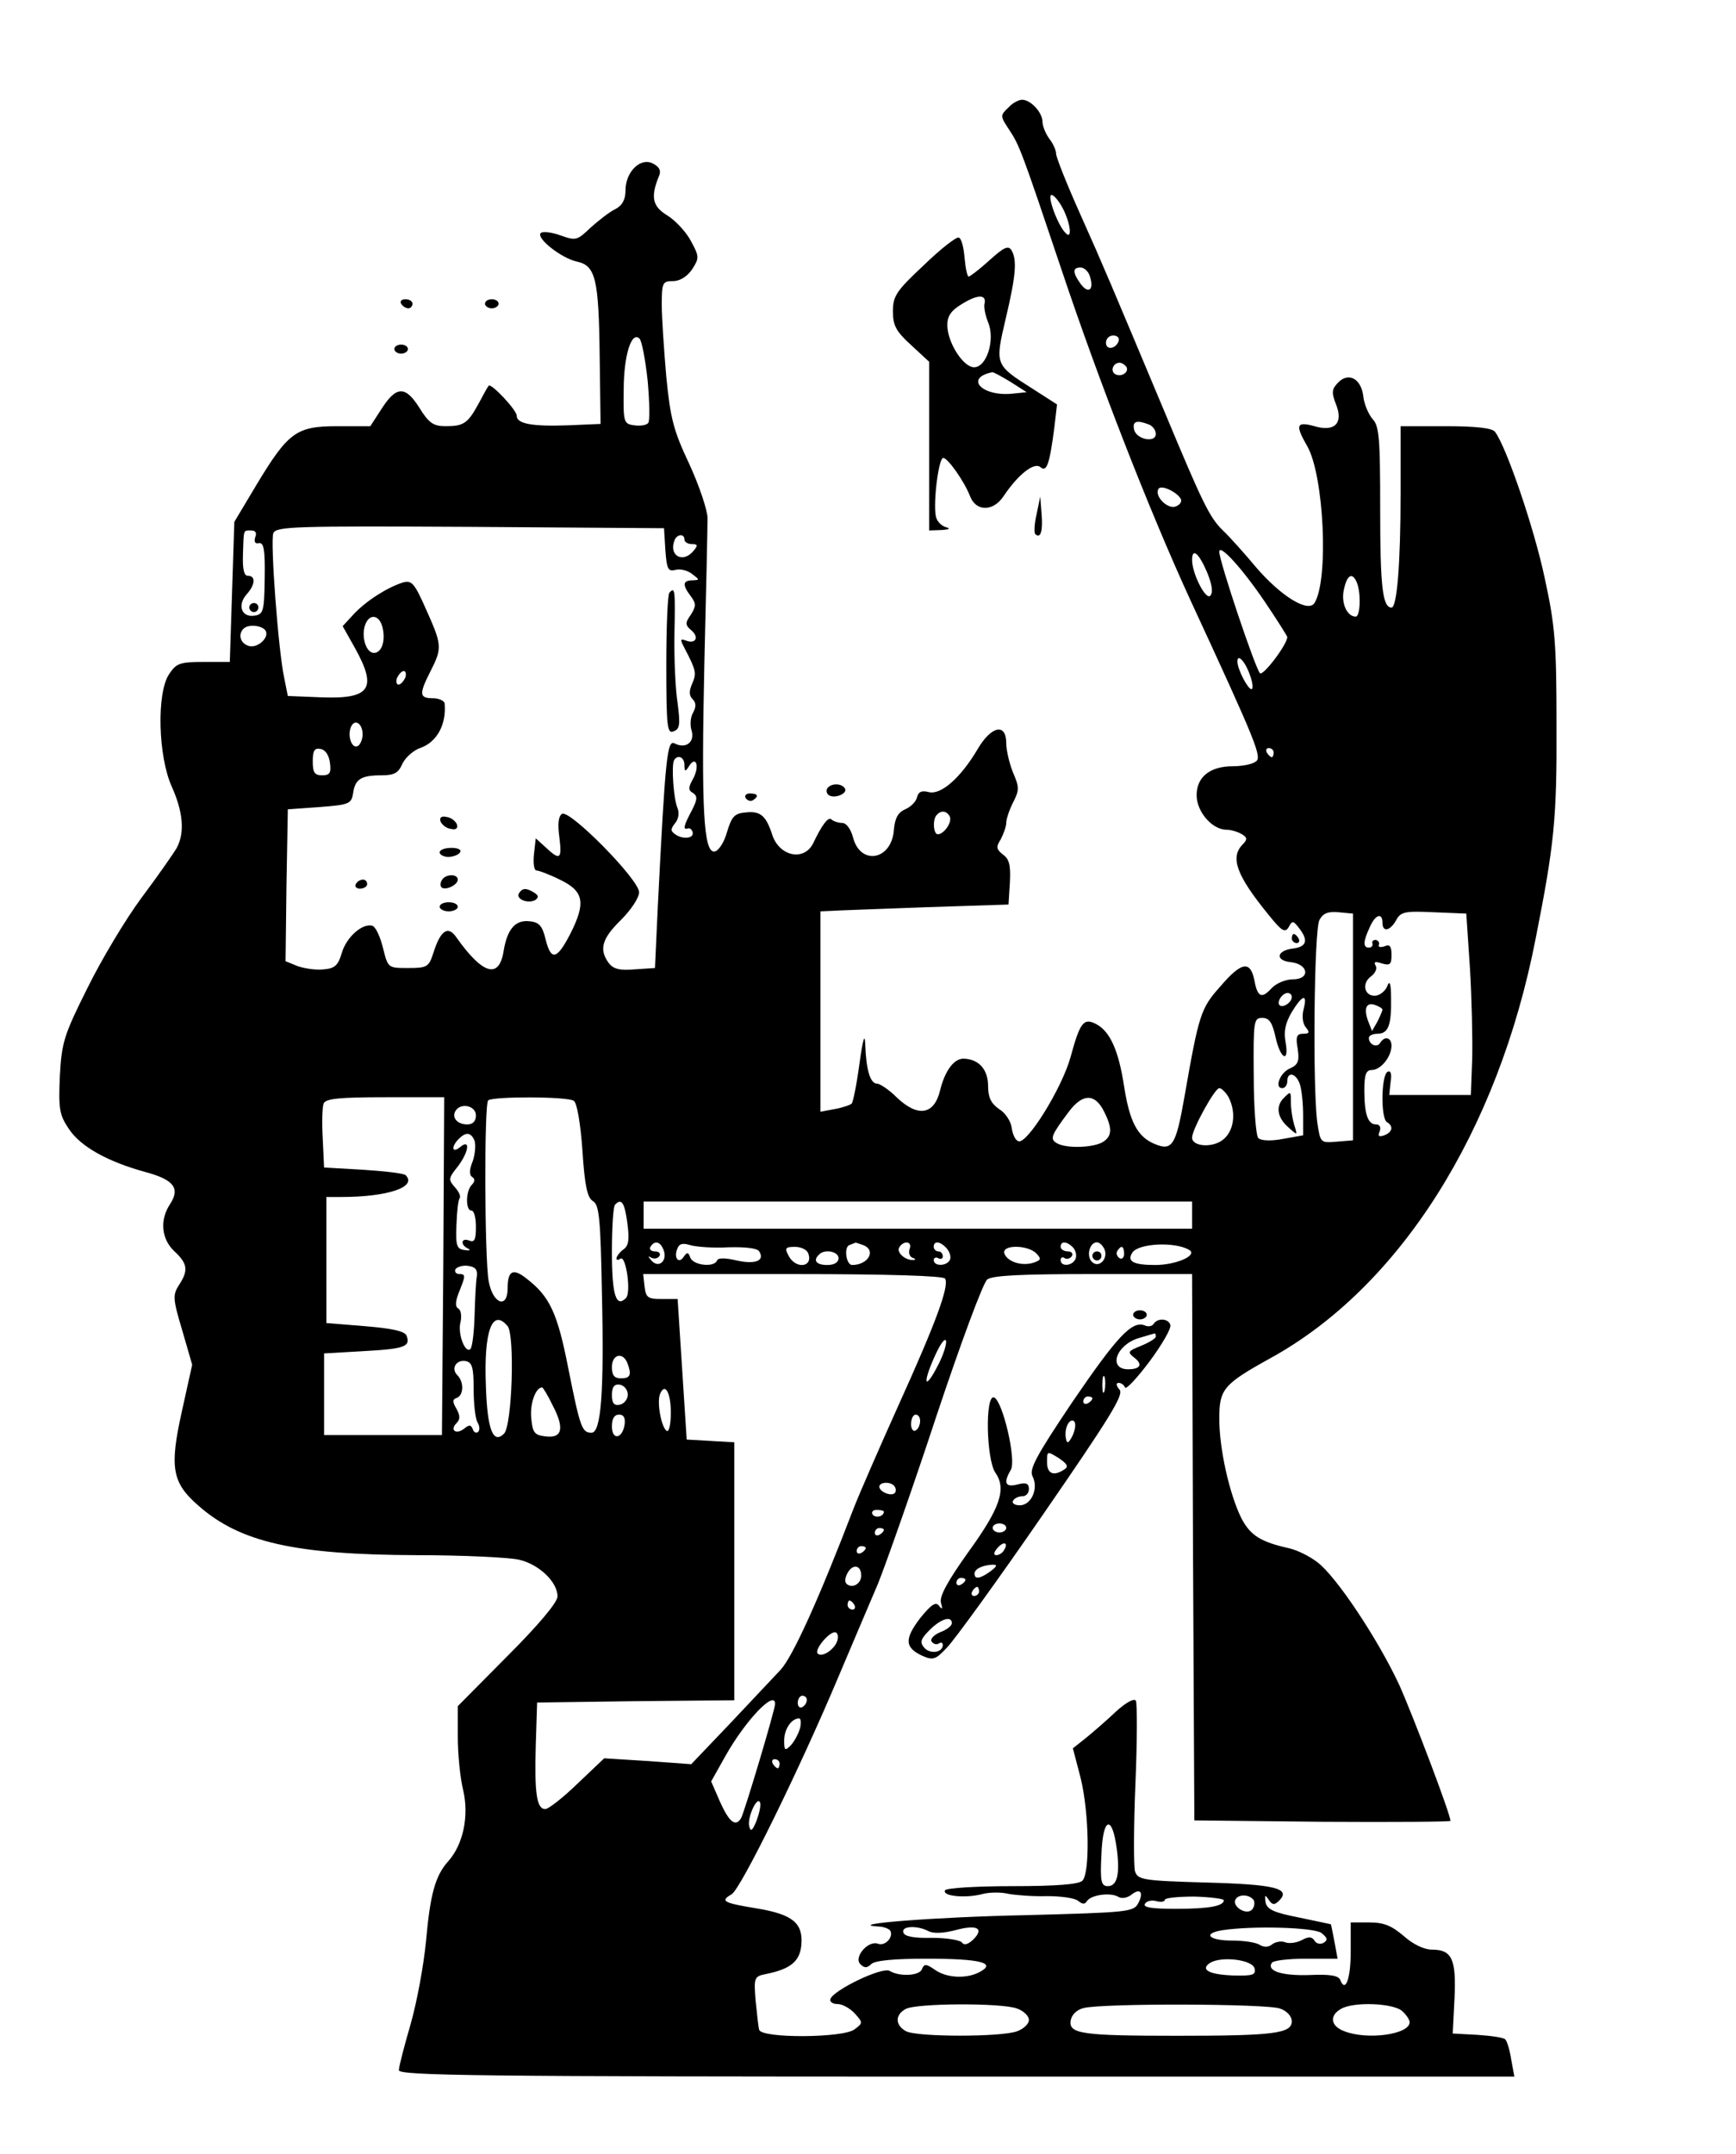 <svg xmlns="http://www.w3.org/2000/svg" width="100%" height="100%" version="1.0" viewBox="0 0 383 475"><path d="M222.6 23.6c-2 1.9-2 1.9.1 5.1 2.2 3.3 2.8 4.9 11.5 30.8 8.3 24.8 19.4 53.2 28.4 72.8 14.9 32.2 15.9 34.8 14.4 35.7-.8.6-3.1 1-5 1-5.1 0-8 2.4-8 6.4 0 3.6 3.4 7.6 6.6 7.6 1 0 2.6.5 3.4 1 1.2.7 1.2 1.2.2 2.2-2.9 2.9-1.4 6.9 5.7 15.6 2.9 3.6 3.6 4 4.4 2.7.8-1.5 1-1.5 2.3.2 2.1 2.7 1.7 4.1-1.3 4.5-3.6.4-4.1 2.6-.6 3 4 .4 4.5 3.8.5 3.8-1.6 0-3.7.9-4.7 2-2.2 2.4-3.1 1.9-3.8-2-.9-4.2-2.9-3.8-7.5 1.6-4.3 4.8-4.7 6.1-7.9 24.4-1.9 10.8-2.7 12-6.8 10.2-3.6-1.6-5.3-4.9-6.5-12.6-1.2-7.9-3.1-12.1-6.1-13.7-2.8-1.5-3.6-.5-5.7 7.2-1.9 6.9-9.6 19.3-11.5 18.6-.7-.2-1.3-1.5-1.5-3-.2-1.4-1.4-3.3-2.8-4.1-1.7-1.2-2.4-2.5-2.4-5 0-3.6-1.9-5.9-5.2-6.1-2.2-.2-4.3 2.5-5.4 7-1.3 5.4-4.9 6-9.6 1.5-1.7-1.7-3.7-3-4.3-3-1.5 0-2.4-3-2.6-8.5-.1-2.8-.5-1.5-1.3 4.2-.6 4.5-1.4 8.4-1.7 8.7-.3.3-2 .9-3.7 1.2l-3.2.6V201l2.3-.1c1.2-.1 10.5-.4 20.7-.8l18.5-.6.3-4.8c.2-3.8-.1-5.2-1.5-6.2-1.5-1.2-1.6-1.7-.5-3.4.6-1.2 1.2-2.8 1.2-3.6 0-.9.7-2.9 1.5-4.5 1.4-2.7 1.4-3.4 0-6.6-.8-2-1.5-4.9-1.5-6.5 0-4.5-3.3-3.8-6.3 1.3-3.7 6.3-8.1 10.2-10.8 9.5-1.5-.4-2.3-.1-2.6 1.2-.2.9-1.4 2.1-2.6 2.6-1.6.7-2.3 2-2.5 4.7-.6 6.6-7.4 7.7-9 1.5-.5-1.9-1.5-3.2-2.4-3.2-.9 0-2-.4-2.4-.8-.7-.6-2.1 1.3-4 5.3-2 4-7.4 2.9-9-1.8-1.4-4.4-2.7-5.4-6-5-2.4.2-3 1-4 4.3-.6 2.2-1.8 4.1-2.7 4.3-2.5.5-3-9.5-2.3-41.6.4-15.8.7-30.1.7-31.9 0-1.7-1.8-7.1-4-11.9-3.5-7.4-4.2-10.1-5.1-19.3-.5-5.8-1-13-1-15.9 0-4.9.2-5.2 2.5-5.2 1.5 0 3.1-1 4.2-2.6 1.6-2.5 1.6-2.8-.3-6.3-1-1.9-3.4-4.5-5.2-5.6-3.3-2-3.7-4.1-1.8-8.7.5-1.1.1-2-1.3-2.7-2.7-1.5-6.1 1.7-6.1 5.9 0 2-.7 3.3-2.2 4.1-1.3.6-3.7 2.5-5.5 4.1-3 2.9-3.3 2.9-6.7 1.7-1.9-.7-3.9-.9-4.3-.5-1.1 1.1 4.6 5.6 8 6.3 4.1.9 4.8 3.8 5 20.8l.2 15-7 .3c-8 .3-11.5-.3-11.5-2.1 0-1.3-5.8-7.4-6.2-6.6-.2.2-1.2 2-2.2 3.9-2.4 4.4-3.3 5-7.3 5-2.7 0-3.7-.7-5.8-4.1-3.1-4.9-5.1-4.8-8.4.4L81.7 94h-7.3c-9 0-10.8 1.3-17.8 12.9l-4.9 8.2-.5 15.4-.5 15.5h-5.8c-5.3 0-6 .3-7.6 2.7-2.8 4.2-2.4 18.2.6 24.8 2.5 5.6 2.9 10.1 1.1 13.5-.7 1.2-4.1 6.1-7.7 10.9-3.5 4.7-8.9 13.7-12 20-5.2 10.4-5.7 12-6.1 19.5-.3 7.2-.1 8.5 2 11.6 2.6 3.9 8.5 7.2 16.9 9.5 6.3 1.7 7.7 3.6 5.4 7.1-2.3 3.5-1.9 7.7 1 10.4s3.1 4.2 1 7.4c-1.4 2.2-1.4 3 .7 10l2.2 7.6-2.3 10.4c-2.7 12.2-2.2 15.6 3.7 20.7C53 340.2 65.1 342.9 92 343c10.2 0 20.3.5 22.5 1 4.4 1 8.5 4.9 8.5 8.1 0 1.3-4.2 6.3-11 13.1l-11 11.1v6.8c0 3.7.5 9 1.2 11.8 1.3 5.6 0 11.9-3.3 15.6-2.9 3.2-4 7.4-4.9 17.5-.5 5.3-2 13.5-3.4 18.4-1.4 4.8-2.6 9.4-2.6 10.2 0 1.2 18.7 1.4 123 1.4h123.1l-.7-3.8c-.3-2-.9-4-1.3-4.4-.3-.4-3.1-.8-6.1-1l-5.5-.3.4-7.8c.4-8.7-.6-10.7-5-10.7-1.7 0-4.2-1.2-6.2-3-2.7-2.3-4.4-3-7.6-3H298v6.4c0 6.1-1.2 9.2-2.3 6.3-.4-1-2.3-1.3-6.8-1.1-6.1.2-9.5-.9-8.3-2.7.3-.5 3.7-.9 7.5-.9h7l-.7-3.8c-.4-2-.7-3.7-.8-3.8 0 0-3.2-.7-7.1-1.5-5.6-1.1-7-1.8-7.3-3.4-.2-1.6-.1-1.7.7-.5.8 1.2 1.3 1.2 2.3.2 2.7-2.7-.9-3.6-16.2-4-13.9-.4-15-.6-15.6-2.5-.3-1.1-.3-9.8.1-19.3s.4-17.7.1-18.3c-.4-.6-2.2.4-4.4 2.4-2 1.9-5 4.5-6.6 5.8l-2.9 2.3 1.7 6.5c1.9 7.7 2.1 21 .4 22.7-.8.8-5.7 1.2-15.4 1.2-7.9 0-14.5.4-14.9.9-.7 1.3 4.3 1.8 8 .9 1.7-.5 4.4-.5 6-.1 1.7.3 5.5.6 8.5.5 3 0 6 .4 6.8 1 1 .8 1.5.9 2 .1.9-1.4 5.3-2 7-.9.7.4 1.9.2 2.8-.5 2-1.6 2.8-.5 1.5 1.9-1 1.9-2.4 2-24.8 2.6-20 .4-40.2 2-32.6 2.5 1.2 0 2.4.5 2.7.9.8 1.4-1.1 3.5-2.7 2.9-2.2-.8-5.4 3-3.9 4.5.9.9 1.5.9 2.4 0 .8-.8 5-1.2 12.2-1.2 11.8 0 15.5.9 11.8 2.9-2.9 1.6-7.4 1.4-10-.5-1.9-1.3-2.3-1.3-2.8-.1-.5 1.5-5 1.7-7.1.4-1.6-1-12.4 4.2-13.1 6.2-.2.6.5 1.1 1.6 1.1 1 0 2.7.9 3.8 2.1 1.8 2 1.8 2.1-.1 3.5-2.5 1.9-20.4 2-21 .1-.2-.6-.5-3.6-.8-6.5-.4-5-.3-5.3 2.2-5.8 5.5-1.1 7.6-2.8 7.9-6.5.4-4.8-2-6.7-9.9-8-7.3-1.2-8.1-1.6-5.5-3.1 2-1.1 15-27.6 23.5-47.8 2.9-6.9 6.9-16.2 8.8-20.7 1.8-4.5 7.7-21.2 12.9-37 5.3-15.9 10.3-29.4 11.2-30.1 1.2-.9 7.5-1.2 23.4-1.2H263l.2 60.2.3 60.3 28.3.3c15.5.1 28.2 0 28.2-.2 0-1.5-8.3-23.3-11.3-30-4.7-10.1-13.9-23.9-18-27-1.8-1.4-4.5-2.7-6.2-3.1-6.3-1.4-8.6-2.8-10.6-6.6-2.6-5.2-4.9-15.2-4.9-22 0-6.5.9-7.6 11.2-13.3 28.6-15.7 50.3-50 58.6-92.6 4.1-20.7 4.7-26.5 4.6-47 0-18.1-.3-21.9-2.6-32.5-2.3-10.9-8.5-29.1-11-32.3-.7-.8-4.2-1.2-10.9-1.2H309v14.7c0 15.7-.8 25.3-2 25.3-2 0-2.5-4.8-2.5-21.6 0-15.6-.2-18.5-1.7-20-.9-1.1-1.8-3.2-2-4.8-.4-4-3.2-5.6-5.5-3.3-1.5 1.5-1.6 2.2-.5 5 1.6 4.1-.4 6-4.8 4.7-4-1.1-4.3-.3-1.6 4.4 3.7 6.4 4.8 29.5 1.6 34.6-1.4 2.2-7.4-1.5-12.9-7.9-2.5-3-5.8-6.7-7.4-8.2-2.9-2.9-4.4-6-12.7-25.9-11.8-28.1-13.4-32-18.6-43.6-3-6.7-5.4-12.7-5.4-13.5 0-.8-.7-2.3-1.5-3.3-.8-1.1-1.5-2.8-1.5-3.7 0-2.1-2.6-4.9-4.5-4.9-.7 0-2.1.7-2.9 1.6zM234.5 46c1.7 3.3 2.1 7 .6 5.4-1.7-1.6-4.2-8.4-3.1-8.4.5 0 1.6 1.3 2.5 3zm6 15.1c.9 2.9-.4 3.8-2.1 1.5-1.8-2.5-1.8-3.6 0-3.6.8 0 1.8.9 2.1 2.1zm-97.6 23c.4 4.6.5 8.8.1 9.2-.4.5-1.8.7-3.1.5-2.3-.3-2.4-.7-2.3-7.8 0-7.5 1.7-13.1 3.5-11.3.5.5 1.3 4.7 1.8 9.4zm103.9-8.9c-.6 1.8-2.8 2.1-2.8.4 0-.9.7-1.6 1.6-1.6.9 0 1.4.5 1.2 1.2zm1.7 5.7c.7 1.2-1.2 2.4-2.5 1.6-1.1-.7-.4-2.5 1-2.5.5 0 1.1.4 1.5.9zm4.9 12.7c.9.3 1.6 1.3 1.6 2.1 0 2.1-4.4 1.2-4.8-1-.4-1.8.6-2.1 3.2-1.1zm7.1 16.4c.3.6-.1 1.3-1.1 1.7-1.8.7-4.8-2.3-3.8-3.9.6-.9 3.9.6 4.9 2.2zm-113.7 11.4c.3 4.1.6 4.7 2.2 4.3 1.1-.3 2.7.1 3.7.9 1.7 1.3 1.7 1.3.1 1.4-2.2 0-2.3 1-.4 3.5 1.2 1.6 1.2 2.2 0 4.1-1.3 1.8-1.2 2.3.1 3.4 1.8 1.5 1 3.1-1.1 2.3-1.4-.5-1.4-.3-.3 1.8 2.5 4.8 2.6 5.4 1.6 7.7-.7 1.6-.7 2.6.1 3.4.8.8.8 1.7.1 3-.6 1-.7 2.8-.3 4 .7 2.5-1.3 4-3.7 2.8-1.7-1-2.1 2.5-3.8 36.5l-.6 13-4.5.3c-3.3.3-4.7-.1-5.7-1.4-2.2-3-1.5-5.4 2.7-9.5 2.2-2.2 4-4.9 4-6.1 0-2.8-15.3-18.3-17-17.3-.8.5-1 2.2-.6 5.1.6 4.9.2 5.3-3 2.3l-2.2-2-.4 3.5c-.2 2 0 3.6.6 3.6.5 0 2.9.9 5.3 2.1 5.1 2.5 5.6 5 2.1 11.9-2.9 5.6-4.2 6-5.4 1.3-.7-3-1.4-3.9-3.5-4.1-3.2-.4-5 1.7-5.8 6.6-1 6.2-4.6 5.1-10.3-2.9-1.9-2.9-3.6-1.8-5.2 3.3-1 3.1-1.4 3.3-5.6 3.3-4.4 0-4.4 0-5.5-4.4-.6-2.5-1.6-4.6-2.3-4.9-2.2-.7-5.8 2.5-6.8 6-.8 2.7-1.5 3.4-4 3.6-1.7.2-4.2-.2-5.7-.7L63 212l.2-16.7.3-16.8 7-.5c6.5-.5 7-.7 7.4-3 .4-3.1 1.7-4 6.2-4 2.9 0 3.8-.5 4.7-2.6.7-1.4 2.5-3 4.1-3.5 3.5-1.3 5.6-5.1 5.2-9.7 0-.6-1.2-1.2-2.6-1.2-3 0-3.1-.9-.5-6s2.5-5.8-1-13.6c-2.6-5.9-3.2-6.5-5.2-5.9-3.4 1.1-8 4-10.8 7l-2.4 2.6 2.7 4.8c5 9 3.4 11.3-7.4 10.9l-7.4-.3-.8-4c-1.3-6-3.1-30.1-2.4-31.9.6-1.5 4.8-1.6 43.4-1.4l42.8.3.3 4.9zm-90.5-2.9c-.3 1 0 1.5.8 1.3 1.1-.2 1.4 1.4 1.3 7.7-.1 7.4-.3 8-2.3 8.3-2.8.4-3.8-2.3-1.7-4.7 1.9-2.1 2.1-4.1.3-4.1-.9 0-1.2-1.5-1.1-4.8.2-5.6 0-5.2 1.9-5.2.9 0 1.2.6.8 1.5zm94.7.5c0 .5.7 1 1.6 1 1.4 0 1.4.3.4 1.5-2.3 2.8-5.5 1.1-4.2-2.3.5-1.4 2.2-1.6 2.2-.2zm128.1 13.8c2.7 4 4.9 7.5 4.9 7.7 0 1.6-5.2 8.5-6 8-.9-.6-9-24.7-9-26.8 0-1.9 5.1 3.7 10.1 11.1zm-12.8-6.6c1.1 2.7 1.4 4.5.7 5.2-1 1-4-4.9-4-7.9 0-2.8 1.5-1.5 3.3 2.7zm33.1 2.4c.9 2.4.7 7.4-.3 7.4-1.9 0-3.3-3-2.6-6 .7-3.3 1.9-3.9 2.9-1.4zm-215 9.8c.7 3-.2 5.6-1.9 5.6s-2.8-3.4-2-6c.9-2.8 3.2-2.5 3.9.4zm-25.8.7c.9 1.6-2 4.1-3.9 3.3-1.7-.6-2.2-2.5-1-3.7 1-1.1 4.1-.8 4.9.4zm217.2 9.9c.6 1.6.7 3 .3 3-.8 0-3.1-4.4-3.1-6.1 0-1.9 1.8.1 2.8 3.1zm-186.4.5c-.4.8-1 1.5-1.5 1.5-.4 0-.6-.7-.3-1.5.4-.8 1-1.5 1.5-1.5.4 0 .6.7.3 1.5zM80 162c0 1-.5 2.2-1 2.5-1.3.8-2.4-2-1.6-4.1.8-2 2.6-.9 2.6 1.6zm-7.2 6.3c.3 2.2-.1 2.7-1.7 2.7-1.7 0-2.1-.6-2.1-3.1 0-2.4.4-3 1.8-2.7 1 .2 1.8 1.4 2 3.1zM281 166c0 .5-.2 1-.4 1-.3 0-.8-.5-1.1-1-.3-.6-.1-1 .4-1 .6 0 1.1.4 1.1 1zm-130 2.7c0 1.5.2 1.6 1 .3 1.5-2.4 2.4-.2 1 2.6-1.2 2.1-1.2 2.7-.1 3.3 1 .7 1 1.4-.3 3.9-1.8 3.4-2 4.3-.8 3.9.4-.1.8.2 1 .8.4 1.4-2 1.7-3.7.6-1.2-.8-1.2-1.2-.2-2.5.8-.9 1-2.3.6-3.3-.9-2-1.4-9.4-.8-10.6.8-1.4 2.3-.7 2.3 1zm58.5 11.3c.7 1.2-1.2 4-2.6 4-1 0-1.2-3.4-.2-4.3.9-1 2.1-.9 2.8.3zm89 46.5v25l-3.6.3c-3.6.3-3.6.3-4.3-4.4-1-7.8-.7-42.3.5-44.5.8-1.5 1.9-1.9 4.2-1.7l3.2.3v25zm25.8-13c.4 6.6.6 15.6.5 20l-.3 8h-18l.3-2.9c.3-1.8 0-2.6-.7-2.2-1.4.9-1.5 10.3-.1 11.1 1.5.9 1.2 2.2-.6 2.9-1.2.4-1.5.2-1-.9.3-.9 0-1.5-.8-1.5-1.8 0-2.6-2.2-2.6-7.6 0-3.4.4-4.4 1.6-4.4 2 0 4.3-2.8 4.4-5.3 0-1.9-1.5-2.3-2.5-.7-.7 1.2-2.5.4-2.5-1.1 0-.5.9-.9 1.9-.9 2.4 0 3.1-1.9 3-7.8 0-3.2-.3-4.1-.8-2.8-.4 1.1-1.5 2-2.5 2.2-2.5.3-3.3-2.6-1.2-4.2 1-.7 1.5-1.8 1.1-2.4-.5-.9-.1-1 1.4-.5 1.8.5 2.1.2 2.1-1.9 0-1.9-.4-2.4-1.5-1.9-.9.3-1.5.2-1.3-.3.2-.5-.1-1-.7-1.1-.5 0-.9.3-.7.8.1.5-.2.9-.8.9-1.3 0-1.3-1.3.2-4.5 1.2-2.8 2.8-3.3 2.8-1 0 2.2 1.7 1.8 3-.5 1-1.9 1.9-2.1 8.3-1.8l7.2.3.8 12zm-39.3 6.4c0 1.2-2 2.5-2.7 1.8-.7-.7.6-2.7 1.8-2.7.5 0 .9.4.9.9zm2.6 2.7c-.4 1.5-.2 3.2.5 4 .9 1.1.8 1.4-.6 1.4s-1.7.6-1.2 3.3c.4 2.7.1 3.5-1.6 4.3-2.3.9-3.6 4.4-1.8 4.4.6 0 1.1-.7 1.1-1.5 0-2.3 2-1.8 2.8.7.4 1.3.7 4.3.7 6.8v4.4l-4.5.8c-2.6.5-4.8.4-5.4-.2-.5-.5-1-6.7-1-13.7-.1-12.2 0-12.8 1.9-12.8 1.5 0 2.2 1 2.9 4.2 1.1 5 3.1 5.9 2.2 1-.4-2.3 0-4.1 1.4-6.5 2.4-3.9 3.5-4.1 2.6-.6zm17.4.1c0 .2-.5 1.4-1.1 2.6l-1.2 2.1-.9-2.3c-1-2.8-.3-4.2 1.7-3.4.8.3 1.5.7 1.5 1zm-34 19.2c1.9 3.6 1.2 7.9-1.5 9.7-2.4 1.6-6.5 1.2-6.5-.7 0-1.8 5-10.9 6-10.9.5 0 1.4.9 2 1.9zM97.8 279.2l-.3 37.3h-26v-18l8.7-.5c9.1-.5 10.4-1 9.5-3.4-.4-1-3.1-1.6-9.1-2.1l-8.6-.7V264h3.3c10.2 0 16.8-2.2 14.2-4.8-.3-.4-4.6-.9-9.3-1.2l-8.7-.5-.3-6.4c-.2-3.5-.1-7 .2-7.7.4-1.1 3.5-1.4 13.6-1.4h13l-.2 37.2zm28.8-36.4c.7.4 1.5 5.2 1.9 11 .5 7.8 1.1 10.4 2.3 11.1 1.4.8 1.7 3.8 2 20.5.5 21.8-.2 30.6-2.3 30.6-2.1 0-2.5-1.1-5.1-14.1-2.4-12.3-4.1-15.9-9.1-19.8-3.1-2.5-4.3-1.9-4.3 2 0 4.7-3.3 3.5-4.2-1.6-.9-5.1-1-39-.1-39.8.9-.9 17.5-.9 18.9.1zm116.9 2.2c2 3.9 1.9 5.7-.4 7-2.4 1.2-8.1 1.3-10 .1-1.5-.9-1.2-1.7 2.7-6.9 3-4 5.7-4.1 7.7-.2zM105 246c0 1.3-.7 2-1.9 2-2.2 0-3.5-1.5-2.6-3 1.2-1.9 4.5-1.1 4.5 1zm-.3 5.6c.3 1 .1 3-.4 4.5-.8 1.9-.8 3.1-.1 3.5.6.4.6 1-.1 1.7-1.4 1.4-1.4 5.7-.1 5.7.6 0 1 1.6 1 3.6 0 2.8-.3 3.5-1.5 3-1.8-.7-2 1-.2 1.8.6.3.3.5-.8.3-1.7-.2-2-.9-1.8-5.5.1-3 .4-5.6.7-5.9.3-.4-.1-1.4-1-2.4-1.5-1.7-1.5-2 .5-4.5 2.5-3.2 3-6.4.6-4.4-1.8 1.5-2-.1-.3-1.8 1.6-1.6 2.7-1.5 3.5.4zm33.7 18.1c.5 3.7.3 5.1-.9 5.9-1.6 1.2-2.1 2.9-.6 2 1.2-.8 2.4 7.5 1.2 8.7-2.2 2.2-3.1-.7-3.1-10.2 0-5.4.3-10.1.7-10.4 1.4-1.5 2.1-.5 2.7 4zM263 268v3H142v-6h121v3zm-116.6 7.7c.9 2.3-1 4.1-2.6 2.4-.9-1-.9-1.2-.1-.7.6.3 1.4.2 1.8-.4.3-.5-.1-1-1-1s-1.3-.5-1-1c.9-1.5 2.2-1.2 2.9.7zm14.3-.6c3.8-.1 6.4.2 6.8.9 1.3 2.1-.9 2.9-5 2-2.5-.6-4.1-.6-4.3 0-.6 1.6-5.2 1.1-5.9-.6-.4-1.2-.7-1.3-1.4-.3-1.1 1.8-2.3.4-1.5-1.6.4-1.2 1.2-1.4 2.8-.9 1.3.4 5.1.7 8.5.5zm29.7-.5c3 1.1 1.2 4.4-2.4 4.4-1.3 0-1.9-3.9-.6-4.4.6-.2 1.2-.5 1.3-.5.1-.1.8.2 1.7.5zm10.3.8c-.3.8-.1 1.7.6 2 .7.2.8.5.2.5-1.8.1-3.8-1.7-3.1-2.8 1-1.6 2.9-1.3 2.3.3zm8.3.1c.6.8.9 1.9.5 2.5-.8 1.3-3.5 1.3-3.5-.1 0-.5.5-.7 1-.4.6.3 1 .1 1-.4 0-.6-.4-1.1-1-1.1-.5 0-1-.5-1-1 0-1.5 1.6-1.2 3 .5zm27.7-.4c.6.6.9 1.8.6 2.5-.6 1.6-3.3 1.9-3.3.3 0-.5.4-.8.9-.4.5.3 1.2.1 1.6-.5.3-.5-.1-1-.9-1-.9 0-1.6-.5-1.6-1 0-1.3 1.3-1.3 2.7.1zm7 .5c.8 2.1-1.3 4.2-2.8 2.7-1.3-1.3-.5-4.3 1.1-4.3.6 0 1.3.7 1.7 1.6zm18.7.1c1.9 1.2-3 3.3-7.5 3.3-4.9 0-6.3-.8-5.1-2.7 1.3-2.1 9.5-2.5 12.6-.6zm-84.1.7c1.2 3.1-2.7 3.6-4.3.6-.9-1.7-.8-2 1.4-2 1.3 0 2.6.6 2.9 1.4zm50.3 0c1.2 1.3 1.1 1.5-.6 2.1-2.6.8-5.7-.2-6.4-2-.7-2 5-2 7-.1zm19.4.2c0 .8-.5 1.2-1 .9-.6-.4-.8-1.1-.5-1.6.9-1.4 1.5-1.1 1.5.7zm-63 .9c0 .9-.9 1.5-2.5 1.5-2.4 0-3.2-1-1.8-2.3 1.2-1.3 4.3-.7 4.3.8zm-79.8 4c-.2 1.1-.4 5-.5 8.7-.1 3.6-.5 6.9-.9 7.3-1.1 1.2-2.9-3.3-2.2-5.9.3-1.3.1-2.7-.5-3-.8-.5-.6-1.8.4-4.2 1.2-3 1.2-3.4-.1-3.4-.8 0-1.2-.5-.9-1.1.4-.5 1.7-.9 2.8-.7 1.6.2 2.1.9 1.9 2.3zm103.3.5c1 1.6-2.1 9.9-10.3 28-4.1 9.1-8.5 19.2-9.8 22.5-7.7 20.1-13.5 32.9-16.2 35.8-1.7 1.8-6.8 7.2-11.3 12l-8.4 8.8-9.6-.7-9.6-.6-5.9 5.6c-3.2 3.1-6.4 5.6-7.1 5.6-1.9 0-2.4-3.5-2.1-14l.3-9.5 21.8-.3 21.7-.2v-56.9l-5.2-.3-5.3-.3-1-15.5-1-15.5H146c-3.1 0-3.5-.3-3.8-2.8l-.3-2.7h33c21.4 0 33.2.4 33.6 1zM112 292.5c1.6 2 1 21.9-.8 23.7-2.4 2.4-3.7-.9-4-10.5-.5-12.1 1.4-17.3 4.8-13.2zm95 8.5c-2.9 5.7-3.6 4.5-.9-1.6 1.2-2.7 2.3-4.4 2.6-3.7.2.6-.5 3-1.7 5.3zm-68.6-.4c1 2.6.7 3.4-1.4 3.4-1.5 0-2-.7-2-2.5 0-2.8 2.4-3.4 3.4-.9zm-33.9 5.9c0 3.3.4 6.6.9 7.3.4.7.5 1.6.1 2-.4.4-1 .1-1.2-.6-.4-1-.8-1-1.9-.1-1.8 1.4-3.2.3-1.7-1.2.9-.9.8-1.7 0-3.2-.9-1.5-.9-2.1.1-2.4 1.5-.6 1.6-3.5.1-5s-.2-3.5 1.9-3.1c1.4.3 1.7 1.5 1.7 6.3zm34 1.1c0 1-.8 2-1.7 2.2-1.3.3-1.8-.3-1.8-2.1s.5-2.5 1.8-2.3c.9.2 1.7 1.1 1.7 2.2zm-16.5 2.5c2.6 5 2 7.2-1.7 6.7-2.4-.3-2.8-.8-3.1-4.1-.3-3.2 1-6.7 2.4-6.7.2 0 1.3 1.8 2.4 4.1zm26 1.5c0 2.5-.4 4.3-.9 4-1.2-.8-2.2-6.2-1.5-8.1 1.1-2.7 2.4-.4 2.4 4.1zm-10.2 2.6c-.5 3.2-2.8 3.5-2.8.4 0-1.7.5-2.6 1.6-2.6 1 0 1.4.7 1.2 2.2zm65.2-.8c0 .8-.4 1.8-1 2.1-.5.3-1-.3-1-1.4 0-1.2.5-2.1 1-2.1.6 0 1 .6 1 1.4zm-5.6 14.5c.3.4.3 1.1 0 1.4-.8.8-3.4-.3-3.4-1.4 0-1.1 2.7-1.2 3.4 0zm-2.4 5.5c0 1.1-1.9 1.5-2.5.6-.3-.5.1-1 .9-1 .9 0 1.6.2 1.6.4zm0 4c0 .3-.4.8-1 1.1-.5.3-1 .1-1-.4 0-.6.5-1.1 1-1.1.6 0 1 .2 1 .4zm-4 4c0 .3-.4.8-1 1.1-.5.3-1 .1-1-.4 0-.6.5-1.1 1-1.1.6 0 1 .2 1 .4zm-1 6.1c0 1.7-1.7 2.8-3 2-.7-.4-.7-1.3 0-2.6 1.2-2.1 3-1.7 3 .6zm-1.5 6.5c.3.5.1 1-.4 1-.6 0-1.1-.5-1.1-1 0-.6.2-1 .4-1 .3 0 .8.4 1.1 1zm-3.7 7.6c-.4 2-3.4 4.1-4.4 3.1-.8-.8 2.4-4.7 3.8-4.7.5 0 .8.7.6 1.6zm-6.8 13.3c0 .6-.4 1.3-1 1.6-.5.3-1-.1-1-.9 0-.9.5-1.6 1-1.6.6 0 1 .4 1 .9zm-7 .9c0 1.3-6.8 24-7.5 25.2-1.2 2-2.6.9-4.6-3.5l-2-4.6 3.2-5.7c4.4-7.8 10.9-14.6 10.9-11.4zm5.5 5.4c-.4 1.3-1.3 3-2.1 3.8-1.2 1.2-1.4 1.1-1.4-1.1 0-2.5 1.6-4.9 3.3-4.9.4 0 .5 1 .2 2.2zM172 389c0 .5-.2 1-.4 1-.3 0-.8-.5-1.1-1-.3-.6-.1-1 .4-1 .6 0 1.1.4 1.1 1zm-5.1 12.6c-.9 2.2-1.3 2.5-1.6 1.2-.5-1.9 1.8-6.9 2.4-5.2.2.6-.2 2.4-.8 4zm79.5 6.3c.7 5.4.1 8.1-2 8.1-1.5 0-1.7-1.2-1.4-7 .3-8.3 2.4-8.9 3.4-1.1zm23.6 11.2c0 1.3-3.3 1.9-10.6 1.9-5.2 0-7.3-.3-6.8-1.1.3-.6 1.5-.9 2.5-.6 1.1.3 1.9.1 1.9-.3s2.9-.7 6.5-.7c3.6.1 6.5.5 6.5.8zm6.6 0c.3.6.1 1.6-.4 2.1-1.3 1.3-4.5-.8-3.6-2.3.7-1.2 3.1-1.1 4 .2zm-71.8 6.8c1.1.6 3.3.5 6-.2 4.8-1.3 6.4-.4 3.9 2.1-1.2 1.1-2 1.3-2.5.6-.4-.5-3.4-1-6.6-1-3.9.1-6.1-.3-6.3-1.2-.5-1.4 3-1.6 5.5-.3zm86.7.4c1.4 1.1 1.5 1.6.5 2.2-.7.4-1.6.2-2-.5-.6-.9-1.3-.9-2.8-.1-1.1.6-2.8.8-3.6.5-.9-.4-2.2-.1-2.9.4-.8.7-1.8.7-2.7.2-.8-.6-3.6-1-6.2-1-5.2 0-6.6-1.6-2-2.3 6.8-1 19.9-.6 21.7.6zm-14.7 7.9c.3 1.4-.5 1.6-4.7 1.5-5.4-.2-7.4-1.3-5.1-2.8 2.5-1.5 9.4-.7 9.8 1.3zm-52.4 8.8c1.4.5 2.6 1.6 2.6 2.5 0 .9-1.2 2-2.6 2.5-3.4 1.3-22 1.3-24.5 0-2.4-1.3-2.5-3.6-.1-4.9 2.2-1.3 21.3-1.4 24.6-.1zm58 0c1.5.5 2.6 1.7 2.6 2.8 0 2.7-4 3.2-25.1 3.2-21 0-24.1-.4-23.7-3.3.2-1.3 1.3-2.4 2.8-2.8 3.9-1.1 40.6-1 43.4.1zm27 .6c.9.8 1.6 1.9 1.6 2.4 0 2.7-9.3 4-14.4 2-3-1.1-3.4-3.4-.8-4.9 2.8-1.7 11.8-1.3 13.6.5z"/><path d="M147.7 130.7c-.4.3-.7 7.5-.7 15.9 0 13.7.2 15.3 1.6 14.7 1.4-.5 1.5-1.5.9-6.2-.5-3.1-.8-10-.7-15.4.2-9.7.1-10.3-1.1-9zM97.2 181.2c.3.7 1.3 1.5 2.2 1.6 1.2.3 1.7-.1 1.4-1-.3-.7-1.3-1.5-2.2-1.6-1.2-.3-1.7.1-1.4 1zM97 188c0 .5.9 1 1.9 1 1.1 0 2.3-.5 2.6-1 .4-.6-.5-1-1.9-1s-2.6.4-2.6 1zM97.5 194.1c-.4.6-.4 1.3-.1 1.6.8.8 3.6-.5 3.6-1.7 0-1.3-2.7-1.3-3.5.1zM78.5 195c-.3.5.1 1 .9 1 .9 0 1.6-.5 1.6-1 0-.6-.4-1-.9-1-.6 0-1.3.4-1.6 1zM114.5 197c-.8 1.3 2 2.4 3.6 1.5.8-.6.7-1-.2-1.6-1.8-1.1-2.6-1.1-3.4.1zM97 200c0 .5.9 1 2 1s2-.5 2-1c0-.6-.9-1-2-1s-2 .4-2 1zM55 134c0 .5.5 1 1 1 .6 0 1-.5 1-1 0-.6-.4-1-1-1-.5 0-1 .4-1 1zM283.2 242.2c-1.8 1.8-1.4 4.3 1 6.4 2.1 1.9 2.1 1.9 1.3-.6-.4-1.4-.7-3.5-.7-4.8 0-2.6 0-2.6-1.6-1zM241 277c0 .5.5 1 1 1 .6 0 1-.5 1-1 0-.6-.4-1-1-1-.5 0-1 .4-1 1zM203.8 58.5c-6.1 5.7-6.8 6.8-6.8 10.2 0 3.1.7 4.4 4 7.4l4 3.7V117l2.8-.1c1.5-.1 2-.3 1-.6-.9-.2-1.9-1.1-2.2-2-.9-2.1.4-13.3 1.5-13.3 1 0 4.6 5.1 5.9 8.4 1.3 3.5 5.2 3.5 7.5-.1 3.1-4.6 6.6-7.4 8-6.3 1.4 1.2 2-.3 3.1-8.6l.6-5.2-5.3-3.4c-8.5-5.4-8.4-5.3-6-15.6 2.3-9.7 2.5-13 1.2-15.1-.7-1-1.7-.5-4.8 2.3-2.2 2-4.3 3.6-4.6 3.6-.3 0-.7-1.9-.9-4.2-.2-2.3-.7-4.3-1.3-4.4-.5-.2-4 2.5-7.7 6.1zm13.4 8.5c-.2.7.2 2.6.8 4.1 1.6 3.8-.3 9.9-3.1 9.9-2.4 0-5.9-5.5-5.9-9.3 0-2 .8-3.2 3.3-4.7 3.4-2.1 5.4-2.1 4.9 0zm5.7 17.2 3.6 2.3-2.9.3c-6.8.8-11-3.4-4.7-4.7.2-.1 2 .9 4 2.1zM88.5 67c.3.5 1 1 1.6 1 .5 0 .9-.5.9-1 0-.6-.7-1-1.6-1-.8 0-1.2.4-.9 1zM107 67c0 .5.7 1 1.5 1s1.5-.5 1.5-1c0-.6-.7-1-1.5-1s-1.5.4-1.5 1zM87 77c0 .5.7 1 1.5 1s1.5-.5 1.5-1c0-.6-.7-1-1.5-1s-1.5.4-1.5 1zM228.7 113.4c-.5 2.1-.6 4.1-.3 4.4 1.2 1.1 1.7-.7 1.4-4.4l-.3-3.9-.8 3.9zM182.5 173.9c-.3.5-.1 1.2.4 1.5 1.3.8 4.2-.4 3.5-1.5-.7-1.2-3.1-1.2-3.9 0zM164.5 176c.4.6 1.1.8 1.6.5 1.4-.9 1.1-1.5-.7-1.5-.8 0-1.2.5-.9 1zM285 207c0 .5.5 1 1.1 1 .5 0 .7-.5.4-1-.3-.6-.8-1-1.1-1-.2 0-.4.4-.4 1zM250 290c0 .5.7 1 1.5 1s1.5-.5 1.5-1c0-.6-.7-1-1.5-1s-1.5.4-1.5 1zM254.5 292c-.3.5-1.2.7-2 .3-2.8-1-6 2.4-15.9 16.9-8 11.9-9.6 14.9-8.8 16.4 1.4 2.7-.3 6.4-2.8 6.4-1.2 0-1.8-.5-1.5-1 .3-.6 1.3-1 2.1-1s1.4-.7 1.4-1.6c0-1.2-.6-1.5-2.5-1-2.7.7-3.2-.3-1.5-3.2 1.3-2.1-1.8-15.3-3.7-16-2-.6-1.7 13.7.3 16.6 2.5 3.6 1.1 7.8-6.1 17.7-4.4 6.2-6.3 9.6-5.9 11 .4 1.4.3 1.6-.4.7-.7-1-1.7-.4-4.2 2.7-3.5 4.6-3.4 6.5.5 8.3 2.3 1 2.9.9 5.4-1.8 1.6-1.6 11.1-14.7 21.1-29.2 14.9-21.6 18-26.6 17-27.7-.8-.9-.8-1.5-.2-1.5.6 0 1.2.5 1.4 1 .2.6 2.6-2 5.4-5.7 2.8-3.8 4.9-7.4 4.6-8.1-.4-1.4-2.8-1.6-3.7-.2zm.5 2.8c0 .4-1.5 1.3-3.2 2-3 1.2-3.1 1.4-1.6 2.6 2 1.5 1.4 2.6-1.3 2.6-4.5 0-2.7-5.4 2.4-6.9 1.7-.5 3.3-1 3.5-1 .1-.1.2.3.2.7zm-11.3 11.9c-.3 1-.5.4-.5-1.2 0-1.7.2-2.4.5-1.8.2.7.2 2.1 0 3zm-2.7 1.7c0 .3-.4.8-1 1.1-.5.3-1 .1-1-.4 0-.6.5-1.1 1-1.1.6 0 1 .2 1 .4zm-4.3 8.1c-.9 1.8-1.3 2-1.5.9-.5-2.1.6-4.6 1.7-4 .5.4.4 1.6-.2 3.1zm-1.9 7.6c-2.4 1.6-3.8.9-3.8-1.6s0-2.5 2.6-.9c1.9 1.3 2.2 1.9 1.2 2.5zM222 337c0 .5-.7 1-1.5 1s-1.5-.5-1.5-1c0-.6.7-1 1.5-1s1.5.4 1.5 1zm-.5 4.9c-.3.6-1.1 1.1-1.7 1.1-.6 0-.6-.6.2-1.5 1.4-1.7 2.6-1.3 1.5.4zm-2.9 4.6c-2.3 1.7-3.6 1.9-3.6.6 0-1.1 1.8-1.9 4-2 1.1 0 1 .3-.4 1.4zm-5.6 1.9c0 .3-.4.8-1 1.1-.5.3-1 .1-1-.4 0-.6.5-1.1 1-1.1.6 0 1 .2 1 .4zm3 2.6c0 .5-.5 1-1.1 1-.5 0-.7-.5-.4-1 .3-.6.8-1 1.1-1 .2 0 .4.4.4 1zm-6 7c0 .6-1.2 1.5-2.6 2-1.4.6-2.2 1.5-1.9 2 .4.6 1.1.8 1.6.5.5-.4.9-.2.9.3 0 1.7-2.8 2.1-4.1.6-1-1.2-.8-1.9 1.2-3.9 2.5-2.5 4.9-3.2 4.9-1.5z"/></svg>